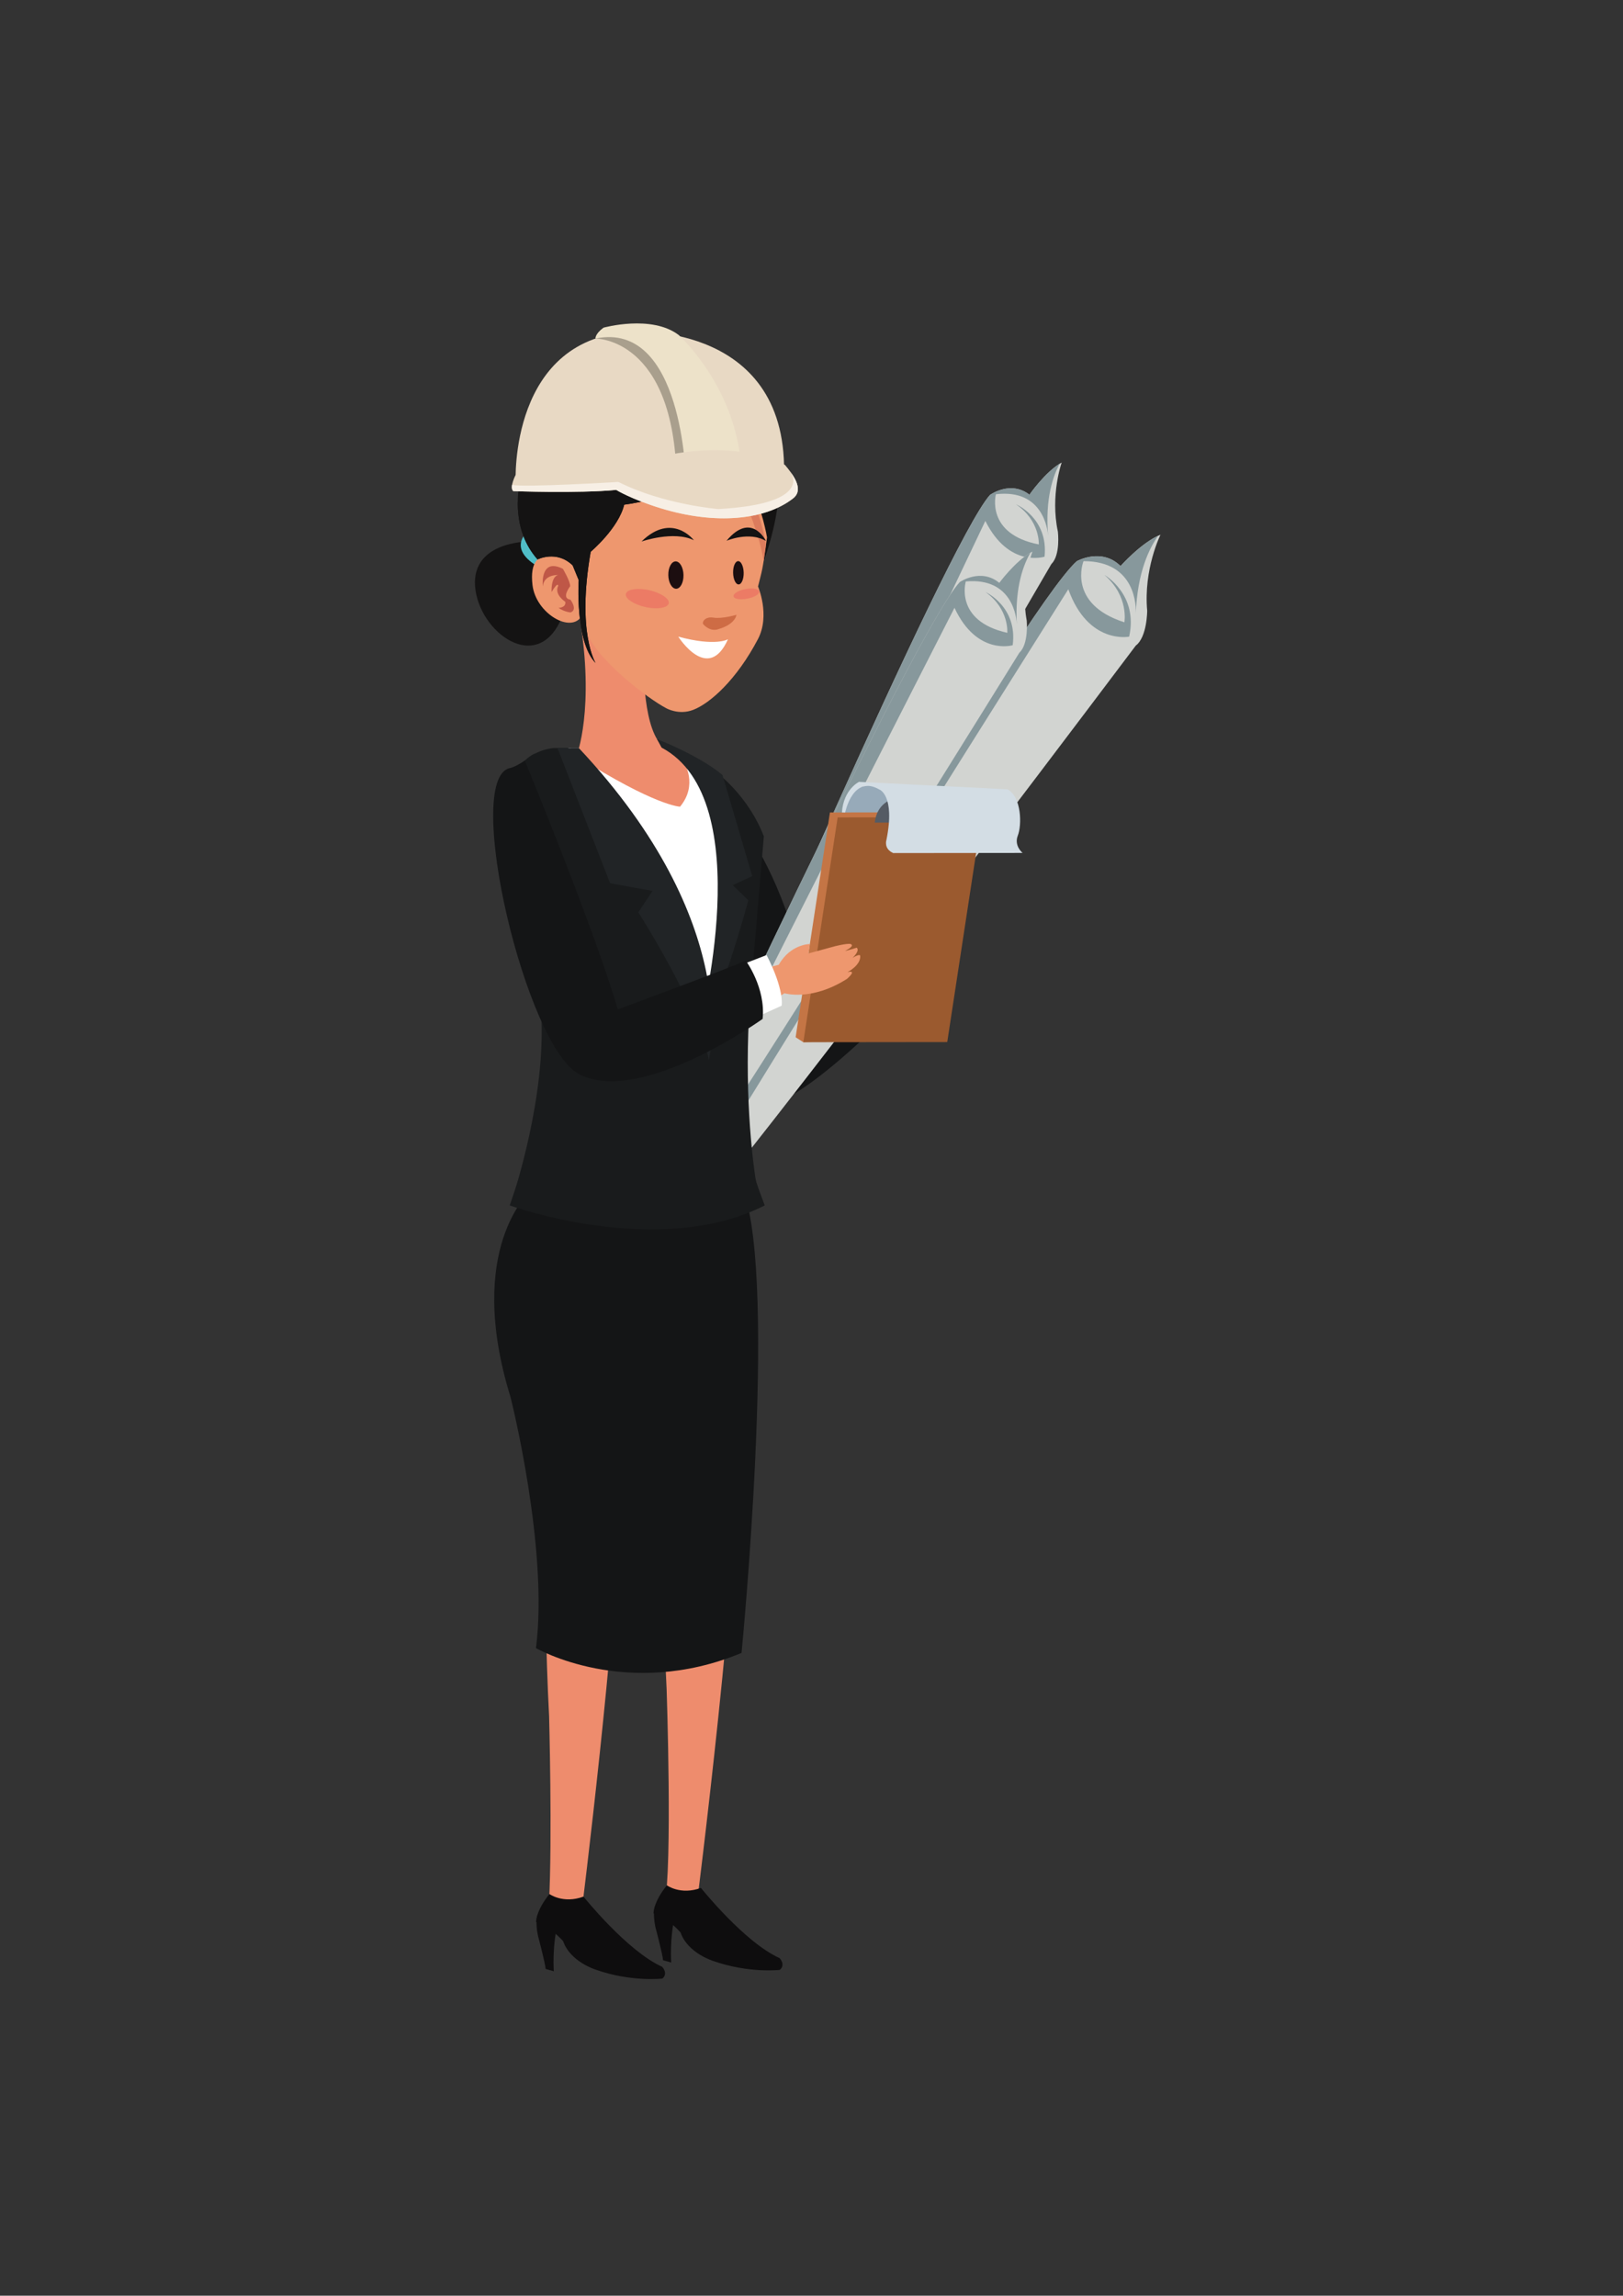 <?xml version="1.0" encoding="UTF-8"?>
<svg xmlns="http://www.w3.org/2000/svg" xmlns:xlink="http://www.w3.org/1999/xlink" width="1190.25pt" height="1683.75pt" viewBox="0 0 1190.25 1683.75" version="1.2">
<rect x="0" y="0" width="1190.25" height="1683.75" fill="#333333" stroke="none"/>
<defs>
<clipPath id="clip1">
  <path d="M 509 392 L 850.949 392 L 850.949 874 L 509 874 Z M 509 392 "/>
</clipPath>
</defs>
<g id="surface1">
<path style=" stroke:none;fill-rule:nonzero;fill:rgb(82.349%,83.139%,81.96%);fill-opacity:1;" d="M 524.441 793.551 C 524.441 793.551 693.789 399.188 726.012 363.02 C 726.012 363.02 741.078 352.047 754.949 362.848 C 754.949 362.848 766.773 345.746 778.609 339.234 C 778.609 339.234 770.094 363.07 775.816 389.965 C 775.816 389.965 777.855 407.098 771.07 413.633 C 771.07 413.633 614.488 683.141 540.352 802.227 C 540.352 802.227 536.211 804.742 524.441 793.551 "/>
<path style=" stroke:none;fill-rule:nonzero;fill:rgb(52.939%,59.61%,61.179%);fill-opacity:1;" d="M 777.168 340.09 C 765.852 347.105 754.949 362.848 754.949 362.848 C 741.078 352.047 726.012 363.02 726.012 363.02 C 693.789 399.188 524.441 793.551 524.441 793.551 C 525.816 794.859 527.074 795.961 528.242 796.922 C 546.516 751.609 722.613 382.055 722.613 382.055 C 739.977 416.848 766.047 408.289 766.047 408.289 C 768.965 379.93 745.09 369.891 745.09 369.891 C 762.895 381.938 761.816 399.305 761.816 399.305 C 722.484 391.641 730.359 362.5 730.359 362.5 C 764.969 358.363 768.355 388.617 768.656 392.961 C 766.254 365.055 772.691 348.195 777.168 340.09 "/>
<path style=" stroke:none;fill-rule:nonzero;fill:rgb(7.84%,8.24%,8.629%);fill-opacity:1;" d="M 669.277 726.117 L 644.895 692.254 L 592.465 726.117 C 567.824 603.359 511.582 571.043 511.582 571.043 L 545.387 775.043 C 545.387 775.043 544.348 811.383 562.504 809.98 C 562.504 809.98 583.668 815 669.277 726.117 "/>
<g clip-path="url(#clip1)" clip-rule="nonzero">
<path style=" stroke:none;fill-rule:nonzero;fill:rgb(82.349%,83.139%,81.96%);fill-opacity:1;" d="M 509.934 861.531 C 509.934 861.531 749.305 447.352 789.742 411.559 C 789.742 411.559 807.859 401.402 821.77 415.176 C 821.77 415.176 837.121 397.812 851.059 392.172 C 851.059 392.172 838.523 417.418 841.312 447.934 C 841.312 447.934 841.312 467.164 832.941 473.508 C 832.941 473.508 624.129 751.172 526.414 873.215 C 526.414 873.215 521.484 875.457 509.934 861.531 "/>
</g>
<path style=" stroke:none;fill-rule:nonzero;fill:rgb(52.939%,59.61%,61.179%);fill-opacity:1;" d="M 849.383 392.922 C 835.914 399.199 821.77 415.176 821.77 415.176 C 807.859 401.402 789.742 411.559 789.742 411.559 C 749.305 447.352 509.934 861.531 509.934 861.531 C 511.281 863.152 512.527 864.539 513.711 865.758 C 539.898 818.02 783.461 432.176 783.461 432.176 C 798.086 472.977 828.078 466.945 828.078 466.945 C 835.031 435.926 809.949 421.688 809.949 421.688 C 828.078 437.352 824.586 456.43 824.586 456.43 C 782.074 442.785 794.609 411.559 794.609 411.559 C 833.461 411.531 833.203 445.469 832.969 450.309 C 834.031 419.105 843.336 401.301 849.383 392.922 "/>
<path style=" stroke:none;fill-rule:nonzero;fill:rgb(82.349%,83.139%,81.96%);fill-opacity:1;" d="M 490.469 851.648 C 490.469 851.648 670.703 462.121 703.926 426.859 C 703.926 426.859 719.289 416.316 732.852 427.496 C 732.852 427.496 745.168 410.727 757.156 404.555 C 757.156 404.555 747.996 428.145 752.965 455.184 C 752.965 455.184 754.535 472.367 747.566 478.707 C 747.566 478.707 583.539 743.766 506.133 860.738 C 506.133 860.738 501.926 863.152 490.469 851.648 "/>
<path style=" stroke:none;fill-rule:nonzero;fill:rgb(52.939%,59.61%,61.179%);fill-opacity:1;" d="M 755.703 405.371 C 744.191 412.078 732.852 427.496 732.852 427.496 C 719.289 416.316 703.926 426.859 703.926 426.859 C 670.703 462.121 490.469 851.648 490.469 851.648 C 491.816 852.984 493.023 854.125 494.18 855.109 C 513.711 810.332 699.992 445.793 699.992 445.793 C 716.383 481.055 742.676 473.234 742.676 473.234 C 746.387 444.965 722.809 434.266 722.809 434.266 C 740.273 446.805 738.703 464.133 738.703 464.133 C 699.605 455.379 708.285 426.473 708.285 426.473 C 742.988 423.293 745.531 453.641 745.723 457.984 C 744.117 430.012 750.98 413.348 755.703 405.371 "/>
<path style=" stroke:none;fill-rule:nonzero;fill:rgb(7.84%,7.449%,7.449%);fill-opacity:1;" d="M 387.809 397.164 C 387.809 397.164 343.207 396.84 348.773 433.305 C 353.91 466.867 397.996 496.461 413.801 448.039 L 416.617 401.402 L 387.809 397.164 "/>
<path style=" stroke:none;fill-rule:nonzero;fill:rgb(93.329%,54.9%,42.749%);fill-opacity:1;" d="M 480.254 990.926 C 484.434 1007.695 484.902 1044.539 487.562 1053.68 C 487.562 1053.68 483.812 1142.008 488.883 1238.957 C 488.883 1238.957 493.336 1369.172 487.25 1397.934 L 510.492 1400.918 C 510.492 1400.918 543.777 1139.168 541.012 1052.512 C 541.012 1052.512 541.766 1008.629 536.004 975.324 L 480.254 990.926 "/>
<path style=" stroke:none;fill-rule:nonzero;fill:rgb(93.329%,54.9%,42.749%);fill-opacity:1;" d="M 402.691 1258.695 C 402.691 1258.695 405.105 1347.824 402.629 1395.73 C 410.879 1396.234 419.016 1397.352 426.945 1399.035 C 434.809 1334.598 457.09 1143.785 454.809 1072.25 C 454.809 1072.25 455.559 1028.352 449.797 995.051 L 394.051 1010.652 C 398.227 1027.418 398.695 1064.262 401.344 1073.43 C 401.344 1073.43 397.594 1161.73 402.691 1258.695 "/>
<path style=" stroke:none;fill-rule:nonzero;fill:rgb(7.84%,8.24%,8.629%);fill-opacity:1;" d="M 388.793 873.848 C 388.793 873.848 340.688 915.492 374.441 1024.852 C 374.441 1024.852 402.445 1135.641 393.062 1208.781 C 393.062 1208.781 459.543 1247.281 543.828 1212.309 C 543.828 1212.309 570.289 942.168 545.18 873.215 L 388.793 873.848 "/>
<path style=" stroke:none;fill-rule:nonzero;fill:rgb(5.489%,5.099%,5.489%);fill-opacity:1;" d="M 402.926 1389.156 C 402.926 1389.156 412.984 1396.52 427.918 1391.035 C 427.918 1391.035 459.738 1430.887 485.602 1442.52 C 485.602 1442.52 490.262 1447.344 485.758 1451.156 C 485.758 1451.156 463.074 1453.84 436.898 1444.621 C 436.898 1444.621 418.172 1438.875 412.969 1423.691 C 412.969 1423.691 401.395 1410.879 393.168 1409.723 C 393.168 1409.723 392.672 1401.953 402.926 1389.156 "/>
<path style=" stroke:none;fill-rule:nonzero;fill:rgb(5.489%,5.099%,5.489%);fill-opacity:1;" d="M 394.242 1404.34 C 394.242 1404.34 392.324 1409.605 394.531 1419.762 C 394.531 1419.762 400.07 1440.641 400.121 1444.09 L 406.145 1445.789 C 406.145 1445.789 404.742 1429.059 409.023 1410.215 L 394.242 1404.34 "/>
<path style=" stroke:none;fill-rule:nonzero;fill:rgb(5.489%,5.099%,5.489%);fill-opacity:1;" d="M 489.055 1382.773 C 489.055 1382.773 499.098 1390.141 514.047 1384.656 C 514.047 1384.656 545.855 1424.508 571.73 1436.152 C 571.73 1436.152 576.387 1440.965 571.871 1444.777 C 571.871 1444.777 549.188 1447.461 523.016 1438.238 C 523.016 1438.238 504.289 1432.496 499.086 1417.309 C 499.086 1417.309 487.523 1404.496 479.293 1403.355 C 479.293 1403.355 478.816 1395.574 489.055 1382.773 "/>
<path style=" stroke:none;fill-rule:nonzero;fill:rgb(5.489%,5.099%,5.489%);fill-opacity:1;" d="M 480.371 1397.949 C 480.371 1397.949 478.453 1403.227 480.645 1413.379 C 480.645 1413.379 486.184 1434.258 486.25 1437.707 L 492.258 1439.406 C 492.258 1439.406 490.883 1422.664 495.141 1403.836 L 480.371 1397.949 "/>
<path style=" stroke:none;fill-rule:nonzero;fill:rgb(9.799%,10.59%,10.979%);fill-opacity:1;" d="M 551.77 712.656 L 560.18 613.383 C 547.113 579.758 517.629 555.855 492.609 548.27 L 406 548.621 C 401.02 549.191 396.566 550.578 392.559 552.613 L 392.504 552.586 C 392.504 552.586 389.82 553.301 384.887 557.801 C 383.355 559.148 381.93 560.602 380.578 562.195 C 378.477 564.531 376.113 567.438 373.52 571.016 C 377.645 595.953 380.672 621.113 383.371 646.66 C 384.902 661.25 385.758 676.086 384.344 689.855 C 386.797 695.344 388.48 698.312 388.48 698.312 C 408.426 752.855 389.559 831.25 380.344 863.902 C 378.488 870.336 376.246 877.016 373.816 884.082 C 373.816 884.082 482.836 923.672 560.828 884.105 C 557.301 874.535 554.457 867.48 553.977 863.941 C 549.07 830.172 545.387 775.043 551.77 712.656 "/>
<path style=" stroke:none;fill-rule:nonzero;fill:rgb(100%,100%,100%);fill-opacity:1;" d="M 519.328 750.406 C 519.328 750.406 558.621 585.02 487.523 548.449 L 485.496 548.309 L 416.617 548.582 C 437.652 571.406 514.891 660.977 519.328 750.406 "/>
<path style=" stroke:none;fill-rule:nonzero;fill:rgb(31.369%,74.12%,78.04%);fill-opacity:1;" d="M 389.508 387.594 C 389.508 387.594 369.73 400.484 393.945 415.227 L 405.312 412.117 L 389.508 387.594 "/>
<path style=" stroke:none;fill-rule:nonzero;fill:rgb(7.84%,7.449%,7.449%);fill-opacity:1;" d="M 560.023 411.48 C 560.023 411.48 606.496 293.559 512.582 296.84 L 511.582 319.043 C 511.582 319.043 560.258 375.195 560.023 411.48 "/>
<path style=" stroke:none;fill-rule:nonzero;fill:rgb(93.329%,54.9%,42.749%);fill-opacity:1;" d="M 487.523 548.449 C 471.16 537.504 472.078 486.98 472.078 486.98 L 445.258 444.34 L 424.883 451.605 C 436.484 519.984 422.793 554.52 422.793 554.52 C 480.789 591.348 498.734 591.648 498.734 591.648 C 512.074 575.527 501.746 559.434 501.746 559.434 C 501.746 559.434 499.293 556.426 487.523 548.449 "/>
<path style=" stroke:none;fill-rule:nonzero;fill:rgb(93.329%,59.219%,43.14%);fill-opacity:1;" d="M 562.504 394.195 C 562.504 394.195 549.188 310.316 496.723 318.953 C 431.59 329.691 418.395 393.598 418.395 393.598 C 418.836 401.34 419.379 408.316 419.977 414.695 C 419.602 413.762 419.238 412.766 418.719 411.727 C 418.719 411.727 386.328 393.816 390.52 429.168 C 393.035 449.996 418.977 465.09 426.711 451.605 C 427.648 454.613 429.695 462.07 430.773 464.766 C 438.625 484.465 474.793 512.18 488.547 519.402 C 488.547 519.402 497.672 524.746 508.336 520.648 C 520.871 515.824 540.273 498.457 555.883 468.684 C 564.996 451.215 555.91 430.156 555.91 430.156 C 558.961 417.668 559 420.078 562.504 394.195 "/>
<path style=" stroke:none;fill-rule:nonzero;fill:rgb(23.529%,11.76%,10.979%);fill-opacity:1;" d="M 560.141 410.781 C 560.57 408.031 561.074 404.582 561.711 400.016 C 561.762 400.469 561.789 400.715 561.789 400.715 L 560.141 410.781 "/>
<path style=" stroke:none;fill-rule:nonzero;fill:rgb(86.269%,48.63%,36.469%);fill-opacity:1;" d="M 560.023 411.48 C 554.391 375.223 525.117 324.309 525.117 324.309 C 554.809 355.926 560.945 394.387 561.711 400.016 C 561.074 404.582 560.57 408.031 560.141 410.781 L 560.023 411.48 "/>
<path style=" stroke:none;fill-rule:nonzero;fill:rgb(7.84%,7.449%,7.449%);fill-opacity:1;" d="M 470.457 397.164 C 470.457 397.164 493.945 388.992 508.855 396.203 C 508.855 396.203 492.867 375.262 470.457 397.164 "/>
<path style=" stroke:none;fill-rule:nonzero;fill:rgb(74.899%,34.119%,27.84%);fill-opacity:1;" d="M 418.496 449.18 C 418.496 449.18 413.969 448.918 409.648 445.82 C 409.648 445.82 415.188 445.793 414.59 441.398 C 414.59 441.398 406.223 436.094 409.348 429.715 C 409.348 429.715 409.375 428.883 408.867 428.883 C 408.312 428.883 407.105 429.906 404.508 434.215 C 404.508 434.215 403.848 423.27 409.207 421.738 C 409.207 421.738 409.09 421.727 408.883 421.727 C 407.145 421.727 398.836 422.141 398.086 430.039 C 398.086 430.039 396.438 415.176 405.793 415.176 C 407.66 415.176 409.957 415.758 412.801 417.188 C 412.801 417.188 418.211 426.277 418.148 429.961 C 418.148 429.961 411.164 438.816 418.328 439.828 C 418.328 439.828 423.91 447.078 418.496 449.18 "/>
<path style=" stroke:none;fill-rule:nonzero;fill:rgb(7.84%,7.449%,7.449%);fill-opacity:1;" d="M 532.812 396.617 C 532.812 396.617 549.488 389.473 561.738 396.773 C 561.738 396.773 551.059 374.727 532.812 396.617 "/>
<path style=" stroke:none;fill-rule:nonzero;fill:rgb(92.549%,48.239%,39.609%);fill-opacity:1;" d="M 481.125 446.133 C 478.762 446.133 476.117 445.859 473.352 445.262 C 464.762 443.316 458.219 438.961 459 435.602 C 459.48 433.254 463.191 431.969 468.238 431.969 C 470.613 431.969 473.273 432.242 476.051 432.84 C 484.73 434.836 491.168 439.141 490.418 442.512 C 489.938 444.836 486.211 446.133 481.125 446.133 "/>
<path style=" stroke:none;fill-rule:nonzero;fill:rgb(92.549%,48.239%,39.609%);fill-opacity:1;" d="M 543.621 439.516 C 540.531 439.516 538.25 438.766 537.965 437.441 C 537.574 435.418 541.441 433.035 546.594 432.074 C 548.188 431.738 549.707 431.582 551.07 431.582 C 554.172 431.582 556.418 432.398 556.742 433.734 C 557.168 435.719 553.238 438.09 548.059 439.062 C 546.504 439.375 544.984 439.516 543.621 439.516 "/>
<path style=" stroke:none;fill-rule:nonzero;fill:rgb(100%,100%,100%);fill-opacity:1;" d="M 533.863 468.863 C 533.863 468.863 524.973 474.375 497.438 466.945 C 497.438 466.945 519.266 501.504 533.863 468.863 "/>
<path style=" stroke:none;fill-rule:nonzero;fill:rgb(10.979%,5.489%,6.27%);fill-opacity:1;" d="M 501.25 421.75 C 501.355 427.289 498.941 431.789 495.867 431.812 C 492.789 431.828 490.195 427.34 490.117 421.789 C 490.016 416.254 492.414 411.754 495.504 411.738 C 498.578 411.727 501.148 416.215 501.25 421.75 "/>
<path style=" stroke:none;fill-rule:nonzero;fill:rgb(10.979%,5.489%,6.27%);fill-opacity:1;" d="M 545.387 420.078 C 545.465 424.797 543.805 428.625 541.66 428.637 C 539.52 428.648 537.719 424.836 537.641 420.105 C 537.547 415.398 539.211 411.559 541.352 411.559 C 543.492 411.547 545.297 415.371 545.387 420.078 "/>
<path style=" stroke:none;fill-rule:nonzero;fill:rgb(80.779%,42.349%,27.06%);fill-opacity:1;" d="M 527.168 461.316 C 527.168 461.316 538.535 458.465 540.117 450.918 C 540.117 450.918 529.527 454.043 523.262 452.992 C 516.98 451.941 514.633 456.402 515.707 457.777 C 516.797 459.164 521.457 463.586 527.168 461.316 "/>
<path style=" stroke:none;fill-rule:nonzero;fill:rgb(7.84%,7.449%,7.449%);fill-opacity:1;" d="M 457.754 370.137 C 457.754 370.137 565.488 357.961 511.051 289.125 C 511.051 289.125 437.016 249.016 392.195 318.77 C 392.195 318.77 371.016 358.996 383.785 392.961 C 386.082 399.031 389.441 404.918 394.219 410.312 C 394.219 410.312 408.219 403.219 419.977 414.695 L 424.414 425.512 C 424.414 425.512 421.484 470.422 436.77 486.242 C 436.77 486.242 422.781 464.133 433.199 404.684 C 433.199 404.684 453.652 387.41 457.754 370.137 "/>
<path style=" stroke:none;fill-rule:nonzero;fill:rgb(7.84%,7.449%,7.449%);fill-opacity:1;" d="M 511.051 289.125 C 511.051 289.125 507.531 287.219 501.59 284.961 C 507.391 293.781 513.996 308.785 502.602 320.922 C 485.355 339.285 447.449 351.348 434.344 350.555 C 414.992 349.363 390.648 355.418 379.734 368.438 C 379.684 376.559 380.762 384.922 383.785 392.961 C 386.082 399.031 389.441 404.918 394.219 410.312 C 394.219 410.312 408.219 403.219 419.977 414.695 L 424.414 425.512 C 424.414 425.512 421.484 470.422 436.77 486.242 C 436.77 486.242 422.781 464.133 433.199 404.684 C 433.199 404.684 453.652 387.41 457.754 370.137 C 457.754 370.137 565.488 357.961 511.051 289.125 "/>
<path style=" stroke:none;fill-rule:nonzero;fill:rgb(12.939%,14.119%,14.899%);fill-opacity:1;" d="M 408.828 548.621 L 447.422 647.801 L 478.555 653.43 L 468.109 669.121 C 468.109 669.121 513.281 739.836 519.82 777.559 C 519.82 777.559 545.816 677.887 424.414 548.555 L 408.828 548.621 "/>
<path style=" stroke:none;fill-rule:nonzero;fill:rgb(12.939%,14.119%,14.899%);fill-opacity:1;" d="M 512.812 754.074 C 512.812 754.074 557.262 586.551 485.172 548.309 L 481.84 542.121 C 481.84 542.121 512.203 553.676 529.852 568.41 L 551.68 642.602 L 537.355 649.199 L 548.812 660.277 C 548.812 660.277 526.117 744.816 512.812 754.074 "/>
<path style=" stroke:none;fill-rule:nonzero;fill:rgb(90.979%,85.1%,76.859%);fill-opacity:1;" d="M 574.871 351.449 C 574.871 351.449 434.176 362.914 378.164 353.773 C 378.164 353.773 372.961 245.941 465.734 243.27 C 465.734 243.27 579.762 237.215 574.871 351.449 "/>
<path style=" stroke:none;fill-rule:nonzero;fill:rgb(66.269%,62.349%,55.289%);fill-opacity:1;" d="M 436.68 248.312 C 436.68 248.312 494.504 247.406 496.203 352.047 L 507.508 352.332 L 504.16 270.621 L 462.141 246.07 C 462.141 246.07 445.891 244.461 436.68 248.312 "/>
<path style=" stroke:none;fill-rule:nonzero;fill:rgb(92.94%,88.629%,78.819%);fill-opacity:1;" d="M 502.938 351.191 C 502.938 351.191 500.863 234.957 436.68 248.312 C 436.68 248.312 436.262 244.969 442.598 240.324 C 442.598 240.324 477.945 230.484 497.879 245.824 C 497.879 245.824 543 286.676 543.805 349.387 L 502.938 351.191 "/>
<path style=" stroke:none;fill-rule:nonzero;fill:rgb(90.979%,85.1%,76.859%);fill-opacity:1;" d="M 575.648 340.984 C 575.648 340.984 530.164 313.688 450.031 345.73 C 450.031 345.73 404.91 350.531 378.125 348.375 C 378.125 348.375 373.352 357.469 376.414 360.203 C 376.414 360.203 423.352 361.992 451.914 359.32 C 451.914 359.32 462.957 366.184 484.887 372.875 C 524.625 385 561.09 381.551 581.633 365.535 C 590.273 358.805 580.891 347.234 575.648 340.984 "/>
<path style=" stroke:none;fill-rule:nonzero;fill:rgb(96.86%,93.729%,89.799%);fill-opacity:1;" d="M 484.887 372.875 C 462.957 366.184 451.914 359.32 451.914 359.32 C 423.352 361.992 376.414 360.203 376.414 360.203 C 375.324 359.23 375.234 357.469 375.559 355.586 C 383.121 357.727 453.496 353.473 453.496 353.473 C 486.82 370.215 526.867 373.367 526.867 373.367 C 597.645 369.41 579.789 346.223 579.789 346.223 C 584.332 352.477 588.211 360.398 581.633 365.535 C 561.09 381.551 524.625 385 484.887 372.875 "/>
<path style=" stroke:none;fill-rule:nonzero;fill:rgb(59.219%,66.669%,72.549%);fill-opacity:1;" d="M 617.773 608.961 L 666.539 607.312 L 657.145 580.598 C 657.145 580.598 647.941 572.609 632.512 577.02 C 617.082 581.441 618.941 592.207 617.773 608.961 "/>
<path style=" stroke:none;fill-rule:nonzero;fill:rgb(76.859%,45.879%,27.06%);fill-opacity:1;" d="M 689.043 760.648 L 589.133 764.398 L 583.488 760.766 L 608.648 595.887 L 714.203 595.773 L 719.848 599.402 L 689.043 760.648 "/>
<path style=" stroke:none;fill-rule:nonzero;fill:rgb(60.779%,35.289%,18.43%);fill-opacity:1;" d="M 694.672 764.281 L 589.133 764.398 L 614.309 599.531 L 719.848 599.402 L 694.672 764.281 "/>
<path style=" stroke:none;fill-rule:nonzero;fill:rgb(33.33%,35.689%,39.22%);fill-opacity:1;" d="M 641.48 603.359 L 695.801 603.293 C 695.801 603.293 699.074 591.324 690.637 586.941 C 690.637 586.941 645.035 572.637 641.48 603.359 "/>
<path style=" stroke:none;fill-rule:nonzero;fill:rgb(82.75%,86.67%,89.409%);fill-opacity:1;" d="M 619.82 595.863 C 619.82 595.863 625.469 567.863 644.805 579.016 C 644.805 579.016 656.742 582.996 650.07 616.105 C 650.07 616.105 647.867 622.484 655.094 625.676 L 749.93 625.574 C 749.93 625.574 743.453 620.398 746.438 612.812 C 749.422 605.227 749.305 584.488 738.832 578.914 L 629.984 573.441 C 629.984 573.441 618.617 578.797 617.434 595.863 L 619.82 595.863 "/>
<path style=" stroke:none;fill-rule:nonzero;fill:rgb(93.329%,59.219%,43.14%);fill-opacity:1;" d="M 545.891 746.137 L 575.324 728.5 C 575.324 728.5 595.074 734.531 621.094 717.973 C 621.094 717.973 629.23 711.086 621.457 713.043 C 621.457 713.043 631.309 708.078 630.852 701.102 C 630.852 701.102 631.086 699.012 625.273 702.5 C 625.273 702.5 630.852 697.391 628.297 695.07 C 628.297 695.07 621.793 697.156 619.707 697.391 C 619.707 697.391 627.246 693.93 623.922 692.41 C 623.922 692.41 622.445 691.566 612.699 693.902 C 612.699 693.902 595.504 698.547 592.883 699.297 L 593.922 692.371 C 593.922 692.371 579.711 692.371 571.121 707.598 C 571.121 707.598 537.184 716.469 535.328 716.934 L 545.891 746.137 "/>
<path style=" stroke:none;fill-rule:nonzero;fill:rgb(100%,100%,100%);fill-opacity:1;" d="M 539.988 752.648 L 573.234 737.617 C 573.234 737.617 575.492 726.441 562.191 700.465 L 527.672 713.859 L 539.988 752.648 "/>
<path style=" stroke:none;fill-rule:nonzero;fill:rgb(7.84%,8.24%,8.629%);fill-opacity:1;" d="M 384.887 557.801 C 384.887 557.801 436.031 681.828 453.055 740.34 C 453.055 740.34 527.348 712.941 546.945 704.59 C 546.945 704.59 561.672 724.469 559.273 747.305 C 559.273 747.305 470.457 810.914 425.023 788.027 C 385.742 768.234 339.48 572.547 373.52 563.43 C 373.52 563.43 377.281 563.016 384.887 557.801 "/>
<path style=" stroke:none;fill-rule:nonzero;fill:rgb(61.179%,63.53%,57.249%);fill-opacity:1;" d="M 832.969 450.309 L 832.941 450.918 C 832.941 450.918 832.957 450.684 832.969 450.309 "/>
</g>
</svg>
